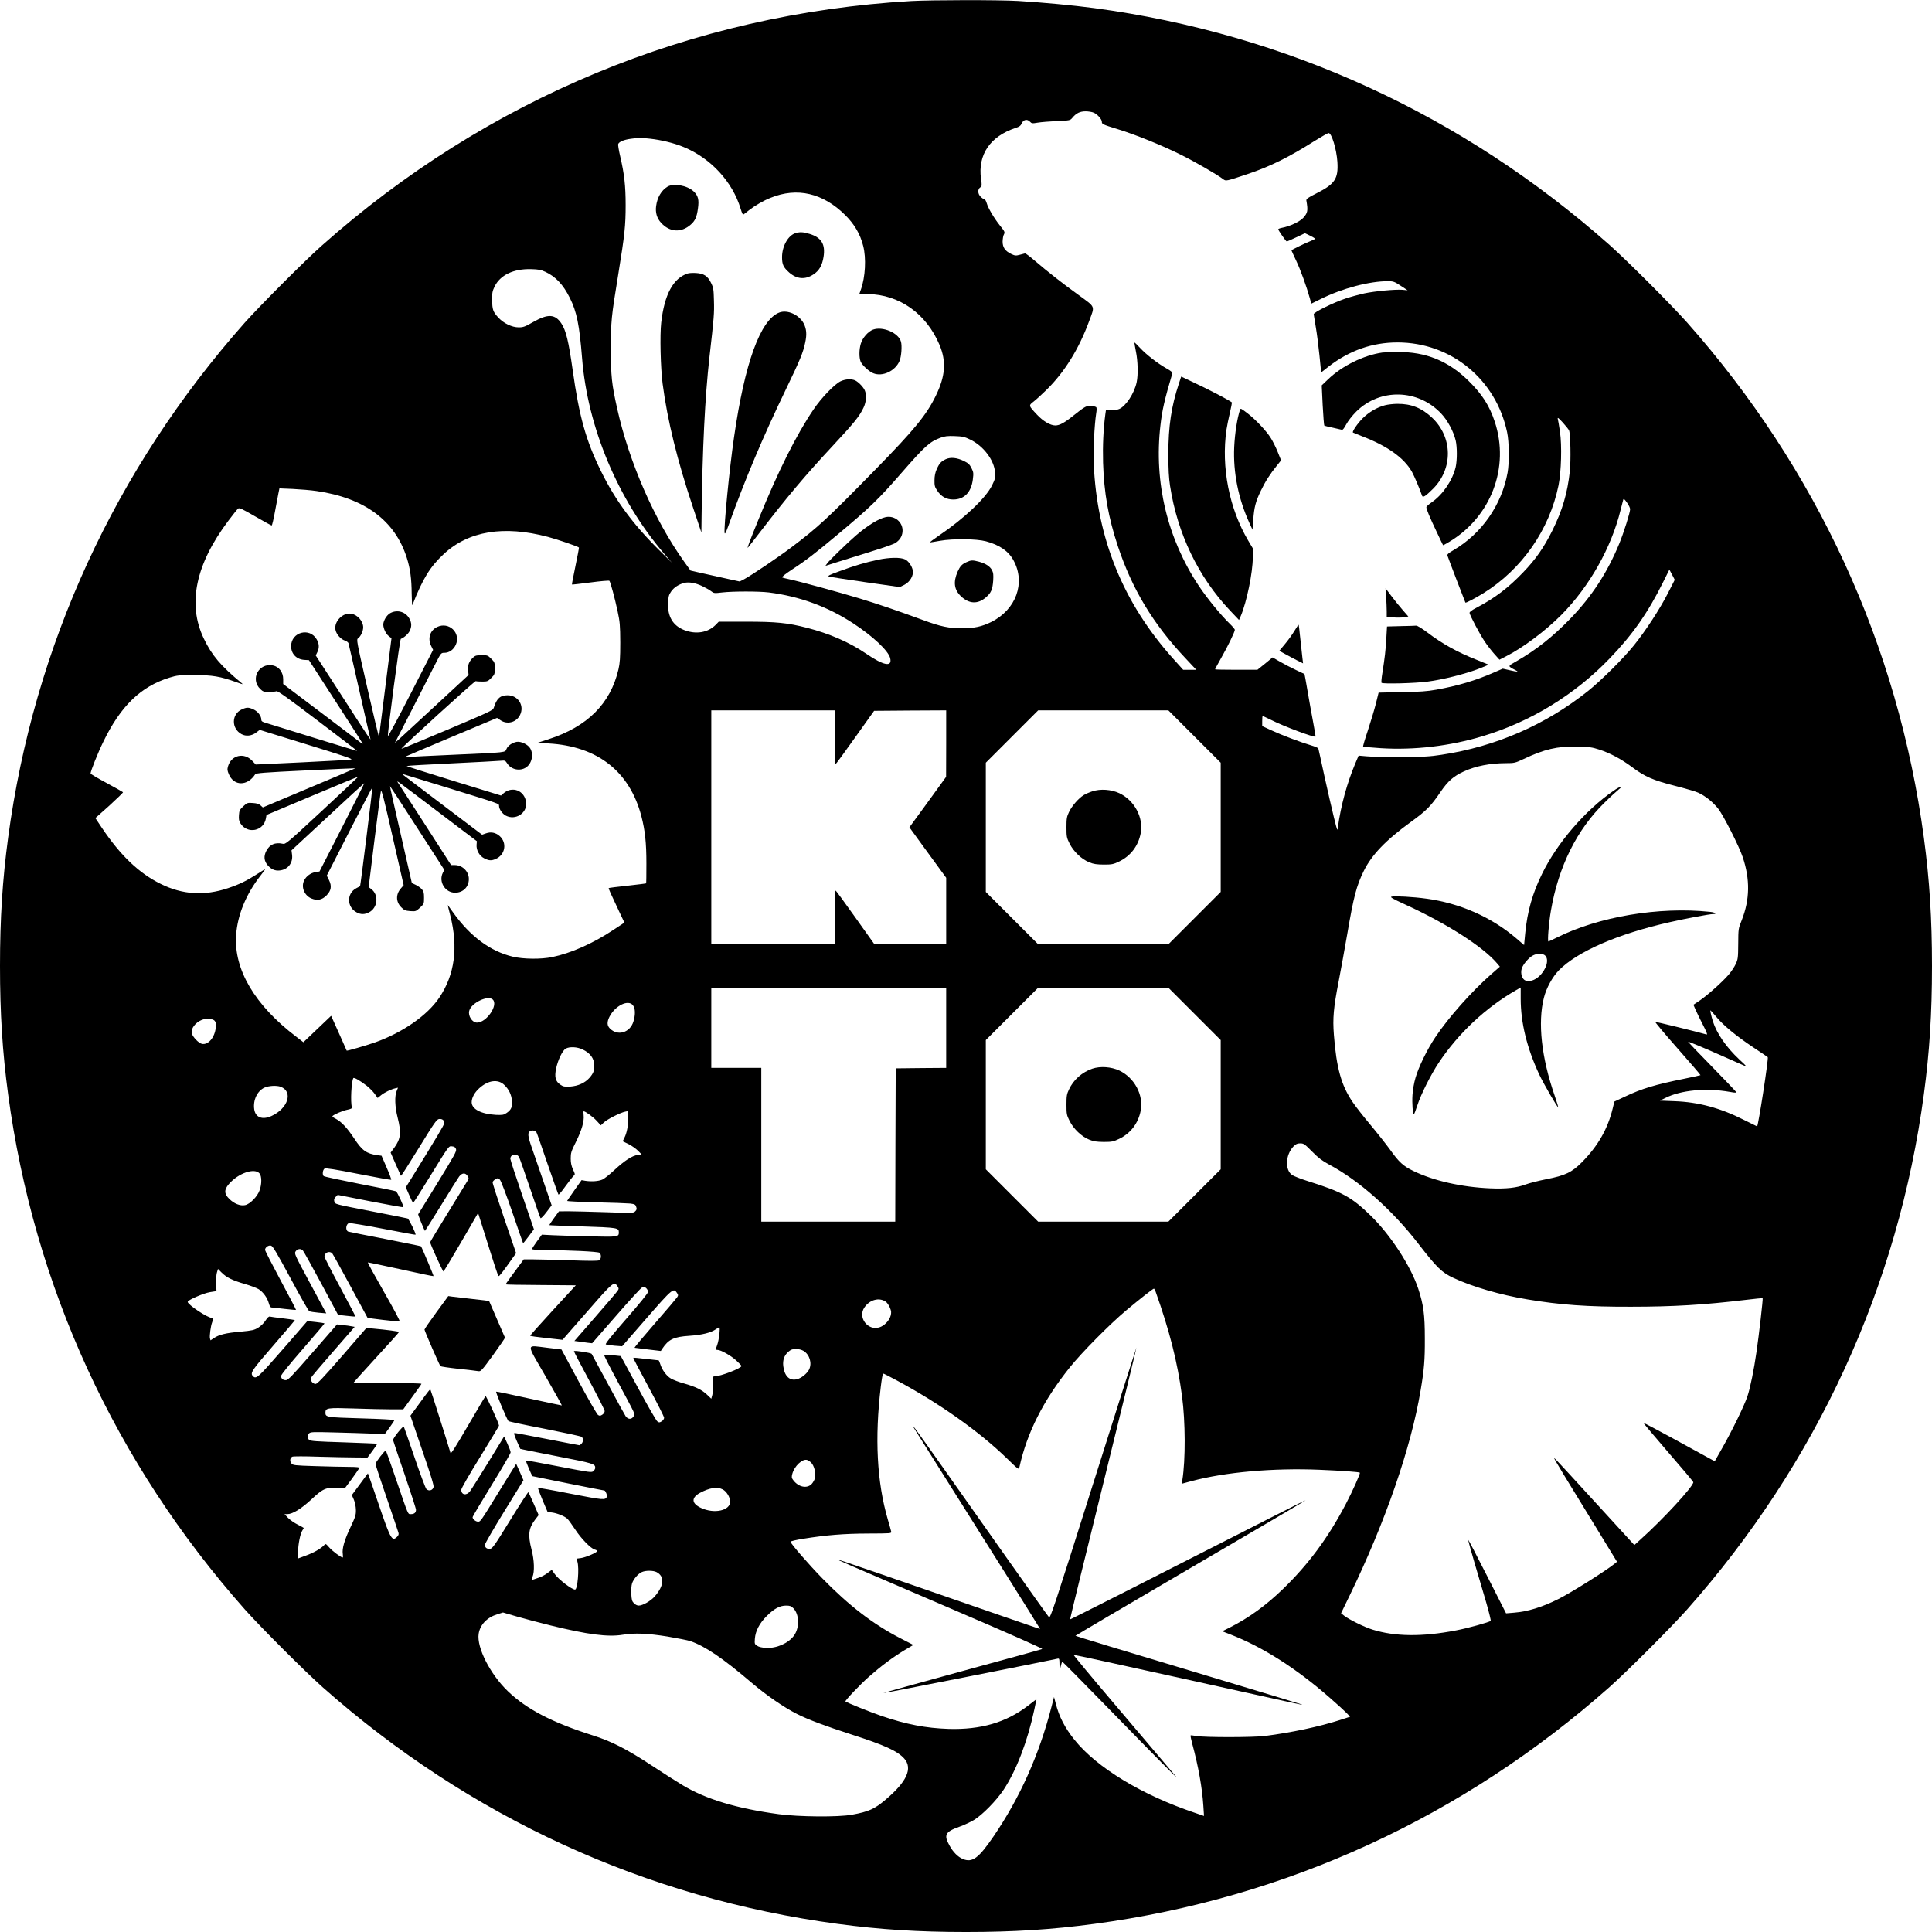 <?xml version="1.0" standalone="no"?>
<!DOCTYPE svg PUBLIC "-//W3C//DTD SVG 20010904//EN"
 "http://www.w3.org/TR/2001/REC-SVG-20010904/DTD/svg10.dtd">
<svg version="1.0" xmlns="http://www.w3.org/2000/svg"
 width="2048pt" height="2048pt" viewBox="0 0 2048 2048"
 preserveAspectRatio="xMidYMid meet">
<g transform="translate(0,2048) scale(0.1,-0.1)"
fill="#000000" stroke="none">
<path d="M9660 20469 c-2330 -135 -4501 -1037 -6255 -2598 -177 -157 -652
-634 -810 -811 -1377 -1555 -2236 -3425 -2509 -5460 -60 -447 -86 -856 -86
-1360 0 -504 26 -913 86 -1360 273 -2035 1132 -3905 2509 -5460 166 -187 638
-659 825 -825 1555 -1377 3425 -2236 5460 -2509 447 -60 856 -86 1360 -86 504
0 913 26 1360 86 2035 273 3905 1132 5460 2509 187 166 659 638 825 825 1377
1555 2236 3425 2509 5460 60 447 86 856 86 1360 0 504 -26 913 -86 1360 -273
2035 -1132 3905 -2509 5460 -166 187 -638 659 -825 825 -1555 1377 -3425 2236
-5460 2509 -223 30 -558 61 -809 76 -213 12 -918 11 -1131 -1z m1933 -1183
c39 -16 87 -70 87 -96 0 -26 6 -29 165 -78 195 -60 468 -171 664 -268 153 -75
397 -216 457 -263 29 -23 32 -22 259 54 239 80 437 178 712 352 73 45 139 83
147 83 32 0 84 -171 93 -305 11 -180 -25 -235 -223 -335 -90 -45 -108 -59
-106 -75 19 -109 15 -131 -34 -185 -36 -40 -143 -90 -226 -105 -21 -4 -38 -11
-38 -15 0 -12 82 -130 91 -130 3 0 48 20 99 44 l93 44 54 -26 c29 -14 53 -29
53 -33 0 -3 -21 -14 -47 -24 -52 -20 -203 -93 -203 -99 0 -2 22 -50 49 -107
47 -98 110 -273 146 -401 l15 -57 98 48 c227 114 522 192 717 190 54 0 67 -4
133 -48 l73 -48 -55 5 c-74 6 -291 -14 -404 -38 -50 -11 -140 -35 -200 -55
-128 -43 -338 -146 -336 -166 1 -8 11 -69 22 -136 12 -68 29 -203 39 -302 l18
-179 80 63 c220 170 462 255 729 255 567 0 1044 -391 1162 -952 22 -103 24
-322 5 -428 -62 -342 -274 -646 -572 -821 -52 -30 -69 -45 -66 -57 9 -29 188
-496 191 -500 6 -5 102 45 191 100 408 254 699 671 796 1143 29 145 37 423 15
570 -9 61 -19 121 -23 135 -4 19 8 10 53 -39 32 -35 63 -74 67 -85 15 -38 20
-317 8 -431 -26 -234 -78 -412 -186 -630 -90 -180 -176 -304 -310 -443 -155
-162 -299 -272 -490 -372 -56 -29 -79 -47 -77 -58 7 -33 106 -220 157 -297 29
-44 77 -106 107 -139 l53 -59 70 36 c177 89 422 273 588 441 297 301 529 713
626 1111 13 50 25 98 28 108 4 14 12 8 39 -30 19 -26 34 -58 34 -70 0 -35 -67
-248 -115 -365 -126 -307 -291 -560 -520 -797 -185 -191 -362 -331 -568 -449
-98 -56 -98 -51 -12 -96 39 -20 24 -20 -64 0 l-71 16 -97 -42 c-188 -83 -383
-141 -608 -181 -93 -17 -175 -23 -366 -26 l-245 -5 -29 -117 c-16 -64 -55
-192 -85 -284 -31 -92 -54 -170 -50 -172 4 -2 88 -9 187 -16 357 -22 733 22
1083 128 505 152 974 439 1341 821 241 249 408 487 566 806 l69 138 29 -54 28
-54 -74 -145 c-84 -165 -235 -396 -358 -549 -110 -137 -347 -373 -486 -484
-451 -360 -979 -590 -1555 -677 -122 -19 -190 -23 -430 -23 -157 -1 -322 2
-366 7 l-82 7 -37 -87 c-87 -208 -151 -443 -182 -668 -6 -50 -6 -49 -44 105
-21 85 -66 281 -100 435 -33 154 -62 285 -64 291 -2 6 -36 21 -77 33 -112 33
-312 109 -420 159 l-98 45 0 53 c0 30 2 54 5 54 3 0 42 -19 88 -41 134 -68
460 -190 472 -177 2 2 -10 73 -26 158 -16 85 -43 233 -59 329 -16 96 -31 175
-32 176 -2 1 -43 21 -93 44 -49 23 -124 62 -167 87 l-78 45 -80 -66 -81 -65
-224 0 c-124 0 -225 2 -225 5 0 3 30 58 66 122 69 121 144 276 144 297 0 6
-23 34 -51 61 -97 94 -241 270 -328 400 -336 503 -480 1101 -410 1705 18 162
44 274 126 551 3 12 -14 27 -61 53 -94 53 -214 146 -280 217 -31 34 -59 60
-60 58 -2 -2 5 -44 15 -94 21 -101 25 -248 8 -327 -24 -116 -115 -255 -186
-284 -18 -8 -57 -14 -86 -14 l-54 0 -6 -42 c-21 -153 -29 -333 -24 -513 10
-322 56 -580 157 -885 151 -455 373 -823 716 -1187 l115 -123 -69 0 -70 0
-107 119 c-529 590 -806 1272 -841 2062 -6 150 7 415 26 537 6 32 6 60 1 65
-5 5 -27 11 -49 14 -49 7 -73 -6 -190 -100 -97 -78 -149 -107 -195 -107 -53 0
-130 45 -196 116 -89 95 -89 95 -33 138 26 20 87 76 136 124 191 188 342 431
451 727 62 168 72 143 -113 279 -172 124 -323 243 -466 365 -48 42 -93 75
-100 75 -6 -1 -32 -8 -57 -15 -42 -11 -50 -10 -92 10 -63 31 -89 69 -89 131 1
27 6 58 11 69 16 30 15 33 -39 100 -62 78 -125 183 -141 239 -7 23 -18 42 -26
42 -8 0 -25 11 -38 25 -31 30 -33 78 -5 98 19 13 20 19 9 92 -35 256 97 450
367 539 40 13 54 23 65 49 18 40 58 48 87 17 18 -19 24 -20 83 -10 35 6 127
13 204 17 139 6 139 6 164 36 40 48 80 67 139 67 29 0 67 -6 85 -14z m-4704
-276 c119 -13 256 -46 359 -89 288 -119 517 -368 603 -654 15 -49 24 -66 32
-59 7 4 32 24 57 44 63 49 154 102 228 131 282 115 556 51 792 -183 98 -98
158 -200 190 -326 34 -131 23 -331 -24 -463 -9 -24 -16 -44 -16 -45 0 0 39 -2
88 -3 336 -5 620 -206 761 -538 74 -176 63 -331 -39 -540 -98 -202 -227 -360
-638 -780 -510 -521 -610 -614 -897 -830 -138 -104 -419 -293 -497 -335 l-47
-24 -173 38 c-95 21 -212 47 -261 58 l-87 20 -69 96 c-315 441 -582 1052 -709
1622 -58 261 -67 341 -66 635 0 297 2 322 79 795 67 411 77 511 77 725 0 207
-14 331 -58 519 -15 63 -24 121 -21 129 10 25 60 46 134 56 96 12 91 12 202 1z
m-1107 -1412 c109 -51 188 -135 258 -275 74 -148 102 -287 130 -637 58 -735
380 -1503 871 -2076 l82 -95 -127 125 c-282 277 -472 534 -625 845 -160 325
-231 578 -301 1076 -43 304 -70 415 -119 490 -67 101 -143 104 -298 16 -87
-50 -106 -57 -154 -57 -72 0 -160 42 -217 104 -56 61 -64 84 -65 186 -1 75 2
93 26 143 60 122 200 189 387 184 79 -2 105 -7 152 -29z m4503 -1778 c140 -67
254 -218 263 -348 4 -57 1 -70 -33 -139 -66 -133 -293 -348 -560 -529 -60 -41
-104 -74 -97 -74 7 0 54 8 104 17 138 25 388 22 490 -5 144 -39 239 -104 292
-203 130 -238 26 -523 -238 -653 -97 -48 -180 -66 -309 -66 -138 0 -226 18
-412 87 -295 108 -463 165 -675 230 -222 67 -639 181 -745 203 -33 7 -66 15
-73 19 -8 5 32 36 110 88 136 88 247 174 473 363 343 286 439 378 684 660 248
284 297 328 412 370 43 16 73 20 149 17 84 -3 103 -7 165 -37z m-6929 -545
c510 -74 832 -313 957 -710 36 -115 50 -221 51 -378 1 -76 4 -130 8 -120 111
282 187 405 332 540 263 245 637 306 1104 182 95 -25 318 -101 329 -113 2 -2
-15 -90 -37 -196 -22 -106 -39 -194 -37 -196 2 -2 90 8 197 22 106 14 196 22
200 17 11 -13 58 -186 87 -323 24 -112 27 -147 28 -330 0 -166 -4 -220 -19
-285 -85 -365 -330 -609 -744 -742 l-117 -38 120 -6 c519 -29 860 -297 984
-772 39 -151 53 -281 53 -500 0 -115 -1 -210 -3 -211 -2 -2 -91 -13 -198 -25
-107 -11 -196 -23 -198 -25 -4 -4 16 -49 110 -248 l56 -118 -121 -80 c-213
-141 -445 -244 -643 -285 -119 -25 -307 -23 -420 4 -236 56 -450 214 -630 466
-31 44 -58 81 -59 82 -1 1 11 -48 27 -110 86 -341 48 -627 -116 -872 -126
-188 -389 -371 -682 -475 -91 -32 -297 -92 -300 -87 -1 1 -23 51 -49 111 -27
60 -64 143 -82 183 l-34 75 -147 -140 -147 -140 -75 58 c-440 334 -664 714
-638 1079 15 213 106 434 258 628 27 35 49 65 49 68 0 2 -37 -20 -82 -49 -113
-73 -191 -111 -311 -151 -251 -84 -483 -69 -713 45 -230 113 -427 301 -625
596 l-68 102 149 133 c81 74 146 137 144 141 -2 3 -81 48 -174 98 -94 50 -170
96 -170 100 0 25 78 221 135 337 183 378 397 586 702 680 82 25 101 27 263 27
191 0 275 -14 445 -75 70 -25 77 -27 55 -9 -217 179 -315 293 -400 472 -175
365 -87 786 260 1247 48 64 95 123 104 130 13 11 41 -2 181 -83 92 -53 170
-96 175 -96 4 0 20 64 34 143 15 78 31 166 37 196 l11 54 143 -6 c79 -4 192
-13 251 -22z m4084 -1006 c35 -17 79 -41 97 -55 31 -24 34 -24 120 -14 115 13
386 13 493 0 325 -41 624 -150 895 -328 208 -136 371 -290 391 -367 25 -100
-68 -82 -259 49 -174 118 -385 210 -622 271 -207 53 -325 65 -651 65 l-285 0
-33 -34 c-82 -82 -207 -103 -330 -56 -124 47 -182 146 -174 295 3 62 8 80 33
116 30 43 81 75 138 90 49 12 116 1 187 -32z m1410 -1604 c0 -157 3 -285 8
-285 4 1 97 128 207 283 l201 282 382 3 382 2 0 -352 -1 -353 -194 -268 -195
-267 195 -268 195 -267 0 -353 0 -352 -382 2 -382 3 -201 282 c-110 155 -203
282 -207 283 -5 0 -8 -128 -8 -285 l0 -285 -655 0 -655 0 0 1240 0 1240 655 0
655 0 0 -285z m3812 8 l278 -278 0 -685 0 -685 -277 -277 -278 -278 -690 0
-690 0 -277 277 -278 278 0 685 0 685 277 277 278 278 690 0 690 0 277 -277z
m4288 -138 c114 -36 238 -102 351 -187 134 -101 223 -139 450 -197 107 -27
219 -60 249 -73 79 -36 157 -99 214 -171 56 -72 222 -399 260 -514 79 -236 75
-450 -11 -668 -36 -89 -36 -91 -37 -250 -1 -150 -3 -163 -27 -215 -14 -30 -47
-80 -73 -110 -63 -75 -227 -221 -308 -276 l-67 -45 23 -53 c13 -30 48 -101 78
-160 38 -73 50 -105 39 -102 -105 30 -536 136 -544 133 -5 -1 101 -128 237
-282 135 -153 244 -280 242 -282 -2 -2 -79 -19 -172 -38 -309 -62 -451 -105
-630 -190 l-111 -52 -18 -74 c-52 -215 -156 -397 -326 -569 -106 -107 -176
-141 -377 -180 -85 -17 -182 -42 -217 -55 -98 -37 -208 -49 -379 -42 -301 13
-597 79 -813 184 -108 52 -153 93 -249 228 -40 55 -133 173 -208 263 -75 89
-159 197 -187 239 -121 178 -172 363 -199 712 -14 178 -4 289 51 571 22 113
62 336 90 495 69 404 98 513 175 671 84 172 235 329 504 524 159 115 210 167
308 312 82 120 138 169 253 222 124 56 272 85 440 86 93 0 100 2 190 44 219
104 358 136 564 132 131 -3 161 -7 235 -31z m-6920 -2950 l0 -425 -267 -2
-268 -3 -3 -812 -2 -813 -710 0 -710 0 0 815 0 815 -265 0 -265 0 0 425 0 425
1245 0 1245 0 0 -425z m2632 148 l278 -278 0 -685 0 -685 -277 -277 -278 -278
-690 0 -690 0 -277 277 -278 278 0 685 0 685 277 277 278 278 690 0 690 0 277
-277z m-7438 151 c60 -59 -67 -244 -168 -244 -50 0 -96 70 -82 125 21 84 200
170 250 119z m1485 -60 c26 -32 28 -98 6 -171 -35 -119 -166 -159 -249 -76
-32 31 -33 69 -6 124 61 119 199 187 249 123z m11482 -120 c73 -90 214 -206
394 -326 83 -55 152 -102 154 -104 11 -10 -101 -734 -113 -734 -1 0 -63 31
-138 68 -250 127 -484 190 -737 199 l-155 6 57 28 c163 83 431 109 682 65 67
-12 73 -11 65 3 -6 9 -122 131 -259 271 -137 140 -248 256 -247 257 4 4 169
-64 366 -152 96 -42 195 -86 220 -97 43 -19 42 -17 -43 62 -139 130 -239 276
-280 405 -18 58 -30 115 -25 115 2 0 29 -30 59 -66z m-15916 -44 c14 -16 17
-30 12 -75 -11 -104 -81 -185 -147 -170 -34 7 -97 73 -106 110 -13 50 36 116
106 144 45 18 115 13 135 -9z m3900 -304 c84 -40 125 -97 125 -176 0 -51 -12
-80 -51 -125 -48 -54 -120 -87 -204 -93 -61 -3 -74 -1 -105 20 -52 35 -64 81
-45 171 19 92 68 193 103 212 42 22 119 18 177 -9z m-2289 -384 c30 -24 69
-63 86 -87 l31 -44 36 29 c37 30 105 63 153 74 l27 6 -14 -35 c-23 -53 -19
-168 10 -281 41 -161 33 -227 -36 -321 l-38 -51 53 -121 c29 -67 55 -123 57
-125 2 -3 88 131 190 297 163 266 189 302 213 305 33 4 56 -13 56 -42 0 -18
-77 -147 -352 -592 l-56 -90 36 -82 c19 -45 38 -82 42 -82 4 0 78 116 165 258
221 358 210 344 248 340 24 -2 34 -10 41 -29 8 -22 -15 -63 -194 -355 -112
-181 -205 -332 -207 -336 -2 -5 62 -165 72 -176 1 -1 78 120 170 270 92 150
179 288 192 306 30 40 66 43 89 7 15 -23 15 -27 -3 -57 -11 -18 -104 -169
-206 -336 -103 -166 -187 -306 -187 -310 0 -18 134 -312 141 -310 5 2 89 142
188 312 l179 308 42 -133 c144 -459 168 -533 176 -536 8 -2 44 44 152 197 l33
46 -126 368 c-69 203 -125 375 -123 384 2 9 15 23 30 32 26 14 29 13 47 -5 12
-12 67 -157 132 -345 61 -179 112 -326 114 -328 2 -2 28 31 59 72 l56 75 -125
364 c-69 200 -125 372 -125 383 0 50 70 62 93 17 8 -16 60 -165 117 -333 57
-168 106 -309 110 -313 5 -5 33 24 63 64 l55 72 -88 256 c-48 141 -104 303
-124 359 -42 120 -45 157 -16 172 25 13 57 5 69 -18 5 -9 57 -159 116 -332 60
-173 111 -318 115 -323 3 -4 37 35 74 88 38 52 77 102 87 111 17 15 16 18 -7
67 -17 38 -24 70 -24 117 0 59 5 75 55 175 62 125 89 219 82 282 -2 24 -3 43
0 43 18 0 99 -59 137 -100 l45 -49 33 31 c36 34 175 104 226 114 l32 7 0 -71
c0 -83 -15 -163 -41 -213 l-18 -37 62 -30 c34 -17 79 -49 100 -70 l38 -39 -41
-6 c-59 -8 -138 -59 -246 -159 -51 -48 -110 -95 -131 -103 -40 -17 -114 -22
-178 -12 l-40 7 -75 -106 c-41 -58 -76 -110 -78 -114 -2 -4 136 -11 305 -15
169 -4 333 -10 363 -13 48 -6 56 -10 64 -35 8 -22 6 -31 -10 -47 -19 -20 -27
-20 -314 -10 -162 5 -340 10 -395 10 l-100 -1 -52 -71 c-29 -39 -51 -73 -49
-75 2 -2 160 -8 352 -14 374 -12 384 -14 384 -64 0 -47 -12 -48 -303 -41 -149
3 -326 9 -392 12 l-121 6 -52 -71 c-29 -39 -52 -76 -52 -81 0 -6 46 -10 113
-11 272 -1 587 -16 602 -29 22 -18 19 -67 -4 -80 -13 -7 -110 -7 -303 0 -156
5 -331 10 -390 10 l-106 0 -96 -130 c-53 -71 -96 -132 -96 -135 0 -3 167 -6
372 -7 l372 -3 -242 -263 c-133 -145 -242 -267 -242 -271 0 -4 77 -15 172 -25
l172 -19 25 30 c14 16 131 149 259 296 249 286 262 296 298 242 15 -23 15 -27
1 -48 -8 -13 -115 -138 -237 -278 l-221 -254 48 -6 c26 -4 69 -9 94 -13 l46
-5 253 290 c139 160 263 296 276 301 19 9 28 8 44 -7 11 -10 20 -28 20 -39 0
-13 -89 -123 -230 -285 -157 -180 -227 -267 -218 -272 7 -4 49 -10 93 -14 l80
-6 257 295 c276 317 288 326 324 271 15 -22 15 -27 1 -48 -8 -12 -114 -137
-236 -277 -122 -140 -219 -256 -214 -257 4 -1 69 -9 143 -18 l135 -16 15 23
c67 101 122 127 289 138 134 9 228 33 279 69 17 11 33 21 37 21 12 0 -3 -132
-20 -180 -19 -54 -19 -60 3 -60 34 0 142 -61 197 -112 30 -27 55 -54 55 -58 0
-24 -223 -110 -285 -110 -19 0 -20 -5 -17 -79 2 -43 -1 -96 -7 -118 l-11 -40
-44 42 c-54 52 -122 85 -246 120 -52 14 -114 38 -138 52 -47 27 -95 93 -114
156 -6 20 -14 37 -17 37 -3 0 -64 7 -135 15 -71 9 -131 14 -133 12 -2 -3 71
-142 162 -310 91 -168 165 -315 165 -326 0 -11 -11 -28 -25 -37 -22 -14 -28
-15 -46 -2 -12 7 -104 167 -204 353 l-184 340 -86 9 c-47 5 -88 6 -91 3 -3 -3
59 -126 139 -274 205 -381 191 -350 172 -379 -21 -33 -59 -31 -83 4 -10 15
-94 167 -185 337 -92 171 -171 316 -175 323 -8 12 -179 39 -188 29 -2 -2 70
-141 161 -309 91 -168 165 -315 165 -326 0 -12 -11 -29 -25 -38 -22 -14 -28
-14 -46 -3 -11 8 -103 167 -204 354 l-183 340 -148 18 c-234 27 -231 63 -23
-298 98 -170 176 -311 175 -313 -2 -1 -157 32 -345 73 -188 42 -346 75 -351
73 -9 -3 113 -294 130 -312 5 -5 178 -42 386 -82 207 -41 383 -79 390 -85 19
-15 18 -54 -2 -73 -8 -9 -18 -16 -22 -16 -4 0 -157 29 -340 65 -183 36 -339
65 -346 65 -11 0 -5 -22 21 -82 20 -46 37 -84 38 -86 1 -2 175 -37 386 -78
391 -76 409 -81 409 -124 0 -9 -9 -25 -19 -34 -19 -17 -34 -15 -366 49 -190
37 -348 66 -350 63 -4 -4 60 -156 70 -166 2 -2 752 -152 762 -152 11 0 32 -51
27 -64 -15 -40 -34 -38 -384 30 -187 37 -343 64 -346 62 -3 -3 19 -62 48 -131
l53 -124 47 -6 c53 -7 132 -38 161 -65 11 -9 48 -60 83 -113 66 -101 168 -204
209 -215 14 -3 25 -10 25 -16 0 -15 -121 -67 -171 -74 l-47 -6 9 -32 c21 -71
2 -296 -25 -296 -34 0 -173 106 -215 164 l-32 45 -44 -33 c-24 -19 -68 -42
-97 -51 -29 -10 -59 -20 -65 -22 -10 -4 -9 4 2 31 23 55 19 178 -10 290 -40
155 -32 225 36 315 l39 51 -51 117 c-28 65 -54 121 -58 125 -3 4 -90 -129
-192 -295 -163 -266 -189 -302 -213 -305 -33 -4 -56 13 -56 42 0 12 92 171
205 354 l204 331 -38 87 -39 87 -24 -39 c-14 -21 -92 -147 -173 -279 -182
-296 -182 -295 -207 -295 -25 0 -58 27 -58 47 0 8 91 161 202 341 111 180 202
336 201 347 0 11 -16 53 -35 94 l-34 74 -168 -274 c-93 -151 -180 -289 -193
-306 -37 -50 -93 -41 -93 15 0 14 84 161 200 348 110 179 200 328 200 332 1
21 -136 320 -143 313 -5 -5 -89 -147 -187 -315 -123 -212 -180 -302 -184 -289
-28 98 -209 669 -213 673 -5 5 -12 -3 -127 -161 l-85 -116 125 -366 c91 -263
125 -373 120 -391 -9 -35 -51 -46 -76 -20 -10 11 -66 161 -125 334 -59 173
-111 321 -114 327 -7 13 -115 -121 -114 -142 0 -5 55 -169 122 -363 66 -194
121 -363 121 -376 0 -30 -18 -46 -53 -46 -34 0 -24 -24 -157 365 -56 165 -106
304 -110 308 -7 8 -110 -124 -110 -142 0 -5 53 -166 119 -358 65 -191 122
-358 125 -370 5 -15 1 -28 -13 -42 -54 -54 -69 -29 -185 309 -57 168 -109 318
-115 333 l-11 29 -85 -115 -85 -115 21 -48 c13 -31 21 -72 22 -110 1 -54 -6
-74 -56 -180 -65 -136 -92 -230 -83 -286 3 -21 3 -38 -1 -38 -17 0 -108 67
-142 106 -38 43 -38 43 -56 24 -32 -35 -110 -80 -194 -110 l-81 -30 0 68 c0
79 23 195 45 228 8 13 15 25 15 27 0 2 -28 18 -62 35 -35 17 -81 49 -103 71
l-39 41 30 0 c56 0 148 57 253 154 123 116 157 131 274 124 l82 -5 73 98 c40
55 75 106 78 114 5 13 -11 15 -112 16 -66 0 -224 4 -353 8 -223 7 -235 9 -252
29 -19 25 -15 58 10 71 9 5 132 5 276 0 143 -4 319 -8 390 -8 l131 -1 53 71
c29 39 51 72 49 75 -2 2 -161 8 -354 15 -291 9 -352 13 -366 26 -23 20 -23 47
-1 69 16 15 39 16 263 10 135 -3 311 -9 392 -12 l146 -7 52 71 c28 39 51 74
51 79 -1 4 -158 13 -349 18 -372 11 -382 12 -382 61 0 50 22 53 300 44 140 -5
316 -9 390 -9 l135 0 95 131 c52 72 97 134 98 139 2 5 -155 9 -357 9 -199 0
-361 2 -361 5 0 3 108 123 240 267 132 143 240 264 240 268 0 7 -130 24 -275
37 l-71 6 -257 -297 c-205 -235 -263 -296 -282 -296 -29 0 -59 39 -49 64 3 9
109 134 235 278 l229 263 -33 6 c-17 4 -60 10 -93 13 l-61 7 -258 -296 c-218
-250 -261 -295 -284 -295 -32 0 -51 16 -51 45 0 13 88 122 230 285 127 146
230 268 230 271 0 3 -41 10 -91 15 l-91 10 -259 -298 c-264 -303 -283 -320
-317 -286 -33 33 -15 60 218 328 126 145 228 266 226 267 -2 2 -58 10 -126 18
-67 8 -129 16 -139 19 -11 3 -25 -10 -46 -42 -17 -27 -50 -59 -78 -76 -43 -26
-62 -30 -186 -42 -155 -13 -230 -32 -283 -68 l-36 -24 -6 21 c-6 26 8 131 23
170 14 37 14 47 -3 47 -45 0 -256 140 -256 170 0 19 168 92 236 103 l69 11 -3
76 c-2 42 1 95 7 118 l12 41 39 -39 c52 -52 116 -83 247 -121 59 -17 125 -42
146 -55 48 -31 91 -91 107 -149 10 -35 17 -45 34 -45 11 -1 73 -7 136 -15 63
-7 117 -12 118 -10 2 2 -71 142 -162 311 -91 170 -166 316 -166 325 0 26 36
52 63 45 19 -4 59 -72 207 -346 100 -187 190 -345 199 -349 9 -5 53 -12 98
-16 l82 -7 -170 316 c-167 310 -170 317 -155 341 19 29 56 33 78 8 9 -10 96
-167 194 -349 l178 -332 90 -10 c50 -6 92 -9 94 -7 2 1 -71 141 -162 310 -91
169 -166 315 -166 325 0 43 54 65 83 33 8 -10 95 -166 193 -348 97 -181 179
-332 180 -333 4 -6 326 -43 341 -40 7 2 -56 121 -166 313 -98 171 -175 311
-171 313 4 1 161 -32 349 -73 189 -42 345 -75 347 -72 3 3 -122 301 -133 316
-1 2 -173 37 -380 78 -208 40 -384 75 -391 78 -32 12 -26 79 8 90 11 3 173
-24 361 -60 187 -37 342 -65 344 -63 8 8 -70 168 -84 172 -9 3 -169 35 -356
71 -426 83 -413 79 -421 111 -5 19 -1 32 15 47 l21 21 346 -68 c190 -37 348
-65 350 -63 8 7 -64 162 -78 169 -7 4 -179 39 -383 78 -203 40 -376 77 -383
83 -17 14 -11 67 9 80 12 7 111 -8 359 -57 188 -37 345 -65 348 -62 2 3 -19
62 -49 130 l-54 125 -45 6 c-115 16 -161 49 -245 177 -75 113 -135 177 -194
208 -23 11 -40 24 -37 28 10 16 104 57 156 68 39 8 54 15 51 25 -17 56 -6 276
15 311 7 10 71 -26 140 -80z m1460 7 c49 -47 75 -102 81 -168 5 -66 -8 -96
-57 -129 -31 -21 -43 -23 -115 -20 -155 9 -255 61 -255 134 0 47 30 103 80
148 95 86 199 100 266 35z m-2371 -19 c135 -51 79 -230 -97 -310 -97 -44 -170
-16 -183 71 -14 97 32 195 109 230 45 20 129 25 171 9z m10934 -687 c69 -70
107 -98 181 -138 316 -168 670 -482 946 -840 194 -251 248 -304 368 -360 202
-95 501 -182 786 -229 352 -59 636 -79 1095 -78 452 0 780 20 1223 73 95 12
175 19 177 17 5 -5 -39 -389 -65 -567 -28 -195 -66 -380 -96 -471 -32 -97
-163 -366 -266 -547 l-81 -143 -86 47 c-47 25 -216 118 -375 205 -159 87 -291
156 -293 154 -3 -2 115 -142 261 -311 146 -168 266 -311 266 -317 0 -45 -326
-398 -560 -607 l-65 -59 -280 306 c-154 168 -345 376 -424 463 -80 87 -146
157 -148 155 -2 -2 50 -90 115 -197 65 -107 216 -354 336 -549 l217 -355 -28
-23 c-92 -74 -455 -303 -593 -372 -171 -86 -327 -134 -471 -145 l-84 -7 -199
392 c-109 215 -200 389 -202 387 -2 -2 27 -109 65 -238 38 -129 94 -319 125
-424 30 -104 52 -193 48 -197 -15 -14 -244 -78 -368 -101 -358 -69 -646 -66
-886 9 -87 27 -253 109 -302 149 l-30 24 91 188 c378 778 651 1568 752 2173
38 224 46 324 45 550 0 257 -14 359 -70 530 -81 243 -294 570 -506 776 -201
195 -299 249 -665 364 -73 23 -147 52 -165 64 -79 53 -72 215 14 304 25 25 40
32 71 32 37 0 47 -7 126 -87z m-11157 -233 c23 -29 24 -110 1 -175 -22 -67
-104 -151 -156 -160 -51 -10 -115 15 -166 66 -55 53 -57 97 -5 157 100 117
274 176 326 112z m9498 -1252 c147 -413 232 -746 280 -1108 36 -269 38 -674 3
-892 l-5 -36 104 28 c356 95 860 140 1353 120 237 -10 422 -23 430 -31 7 -8
-80 -202 -148 -331 -188 -359 -397 -641 -668 -903 -180 -174 -363 -307 -568
-410 l-75 -37 85 -33 c345 -134 700 -360 1058 -674 75 -65 153 -137 175 -159
l38 -40 -108 -35 c-221 -71 -513 -133 -794 -169 -127 -16 -637 -16 -725 -1
-33 6 -62 9 -64 7 -3 -3 5 -42 17 -87 66 -244 105 -465 118 -659 l7 -108 -99
34 c-559 188 -1037 478 -1274 773 -102 127 -163 245 -199 386 l-18 68 -28
-108 c-131 -508 -333 -958 -612 -1368 -160 -234 -226 -283 -327 -241 -52 22
-102 72 -140 141 -64 113 -47 147 102 200 50 18 119 50 154 71 90 53 243 210
318 324 136 208 252 511 324 847 l23 111 -91 -70 c-233 -178 -499 -255 -841
-245 -240 8 -446 47 -710 137 -118 40 -370 142 -383 154 -7 8 154 178 249 262
128 113 254 207 375 280 l96 57 -138 71 c-288 148 -545 346 -829 637 -142 145
-335 368 -335 386 0 6 61 20 137 32 243 39 428 54 686 55 243 1 248 1 244 21
-2 11 -18 67 -35 125 -117 400 -141 865 -75 1413 9 75 20 137 25 137 5 0 71
-33 146 -74 452 -243 870 -539 1164 -824 125 -122 127 -123 134 -95 81 367
252 705 534 1058 124 155 426 461 600 606 141 118 282 229 292 229 3 0 11 -15
18 -32z m-2860 -107 c14 -10 33 -38 43 -62 16 -38 17 -51 8 -87 -15 -53 -68
-107 -121 -123 -122 -37 -229 106 -157 211 56 83 157 110 227 61z m-872 -521
c65 -40 92 -132 58 -199 -22 -42 -80 -89 -126 -101 -79 -21 -134 30 -147 139
-7 63 10 113 53 151 28 24 44 30 82 30 29 0 59 -8 80 -20z m81 -1185 c31 -30
52 -112 41 -160 -5 -21 -21 -50 -36 -66 -50 -52 -141 -33 -196 42 -17 22 -18
32 -9 66 22 82 106 161 156 147 11 -3 31 -16 44 -29z m-939 -283 c41 -20 80
-83 80 -130 0 -95 -168 -132 -308 -67 -102 47 -107 108 -12 160 101 54 182 67
240 37z m-700 -877 c87 -45 80 -144 -19 -257 -44 -50 -128 -98 -171 -98 -16 0
-37 11 -51 26 -20 21 -24 38 -27 99 -2 41 1 89 8 110 15 46 65 104 105 121 41
18 120 17 155 -1z m1450 -383 c64 -65 67 -208 6 -291 -60 -81 -185 -136 -297
-129 -41 2 -76 10 -93 22 -27 17 -28 22 -24 75 6 82 48 163 127 242 78 77 137
109 204 109 40 0 54 -5 77 -28z m-2575 -182 c396 -97 608 -125 766 -99 130 21
262 15 476 -19 105 -18 213 -39 240 -48 156 -53 345 -181 652 -443 151 -129
344 -262 478 -329 120 -61 303 -129 578 -218 353 -113 490 -176 561 -256 91
-104 27 -245 -198 -435 -118 -100 -178 -127 -358 -160 -144 -26 -559 -23 -775
6 -444 60 -770 158 -1017 306 -62 37 -210 131 -328 209 -266 175 -429 258
-626 320 -433 138 -701 277 -901 469 -187 180 -331 463 -309 608 15 97 88 173
197 207 l61 19 151 -44 c84 -24 242 -66 352 -93z"/>
<path d="M14655 16743 c-198 -28 -427 -140 -577 -284 l-67 -64 10 -210 c6
-115 14 -213 17 -216 4 -3 45 -14 91 -23 45 -10 89 -20 96 -22 8 -4 25 18 46
58 20 37 63 92 106 135 252 250 656 240 902 -23 66 -70 130 -189 152 -284 16
-70 16 -208 0 -280 -33 -141 -136 -293 -255 -375 -31 -21 -56 -44 -56 -51 0
-22 37 -110 108 -259 36 -77 67 -142 69 -144 1 -2 30 14 65 35 445 267 643
790 483 1274 -56 169 -133 290 -275 430 -215 213 -456 312 -755 308 -71 0
-143 -3 -160 -5z"/>
<path d="M12496 16412 c-79 -238 -111 -452 -111 -742 0 -165 5 -256 18 -340
78 -507 299 -966 638 -1324 l93 -98 19 43 c63 149 127 460 127 619 l0 98 -47
79 c-203 342 -289 779 -232 1178 6 39 22 119 36 178 14 60 23 109 22 111 -42
31 -243 136 -436 226 l-102 48 -25 -76z"/>
<path d="M14681 16184 c-84 -22 -171 -73 -237 -139 -52 -52 -113 -140 -102
-150 2 -2 44 -19 93 -38 272 -104 448 -230 532 -378 25 -45 81 -177 107 -252
8 -26 36 -9 117 72 213 213 209 547 -10 753 -109 103 -221 148 -366 147 -44 0
-104 -7 -134 -15z"/>
<path d="M13145 16138 c-30 -91 -55 -249 -62 -398 -12 -269 44 -546 160 -801
l34 -74 8 105 c10 134 25 193 80 307 47 98 99 180 171 268 l44 55 -36 90 c-20
50 -54 118 -77 153 -47 73 -159 191 -237 251 -73 56 -79 60 -85 44z"/>
<path d="M14694 14151 c3 -52 6 -120 6 -152 l0 -57 73 -7 c39 -3 91 -2 114 2
l42 8 -61 70 c-34 39 -88 106 -121 150 l-60 80 7 -94z"/>
<path d="M13722 13793 c-22 -37 -67 -100 -101 -140 l-60 -72 62 -34 c34 -19
91 -49 126 -67 l64 -32 -7 59 c-4 32 -13 123 -22 202 -8 80 -16 146 -18 148
-2 2 -22 -27 -44 -64z"/>
<path d="M14849 13843 l-146 -4 -7 -121 c-7 -130 -17 -212 -42 -371 -9 -54
-13 -101 -9 -105 13 -14 360 -5 490 13 161 21 395 80 538 135 60 23 107 43
105 45 -2 1 -57 24 -123 50 -207 82 -361 167 -525 291 -54 41 -107 73 -117 72
-10 -1 -84 -4 -164 -5z"/>
<path d="M7075 18501 c-65 -40 -108 -114 -120 -206 -9 -68 8 -128 52 -176 91
-101 214 -109 315 -20 46 40 64 80 76 168 14 96 3 139 -46 185 -68 63 -213 89
-277 49z"/>
<path d="M8434 18009 c-79 -23 -144 -138 -144 -255 0 -78 14 -108 76 -163 81
-71 170 -78 258 -19 60 39 92 96 106 185 21 134 -22 204 -146 243 -71 21 -101
23 -150 9z"/>
<path d="M7290 17581 c-154 -50 -247 -222 -281 -521 -15 -132 -7 -478 15 -648
51 -390 155 -812 324 -1317 l87 -260 2 170 c9 725 36 1264 83 1685 49 428 52
467 48 604 -3 119 -5 136 -31 188 -36 73 -76 99 -160 104 -34 2 -73 0 -87 -5z"/>
<path d="M8261 17167 c-200 -76 -366 -531 -480 -1322 -49 -334 -109 -951 -100
-1014 3 -17 14 3 38 70 177 494 366 942 610 1448 152 315 184 391 207 502 18
84 13 141 -15 198 -49 94 -173 151 -260 118z"/>
<path d="M9255 16986 c-53 -20 -111 -86 -130 -149 -19 -63 -19 -147 -2 -190
17 -39 87 -104 133 -123 98 -41 235 23 280 131 19 47 27 156 15 202 -25 94
-193 166 -296 129z"/>
<path d="M8910 16438 c-64 -31 -204 -176 -286 -298 -182 -268 -375 -654 -581
-1160 -96 -235 -127 -318 -115 -305 6 6 65 82 133 170 263 343 480 602 749
890 252 271 300 331 345 426 27 58 33 128 14 176 -12 34 -64 90 -101 109 -39
20 -106 17 -158 -8z"/>
<path d="M10025 15612 c-50 -24 -68 -44 -96 -107 -15 -34 -23 -71 -23 -116 -1
-55 3 -72 27 -107 43 -66 98 -97 172 -97 115 0 189 75 207 209 9 71 8 80 -14
124 -19 38 -33 52 -78 74 -75 37 -143 44 -195 20z"/>
<path d="M9387 14998 c-73 -16 -187 -86 -310 -191 -92 -79 -283 -264 -308
-298 l-19 -27 123 39 c67 21 227 71 356 111 129 40 248 81 264 93 45 30 69 68
74 116 10 100 -81 179 -180 157z"/>
<path d="M9305 14546 c-132 -28 -248 -62 -414 -124 -95 -34 -120 -47 -105 -53
10 -4 184 -31 386 -60 l366 -52 49 24 c59 30 99 98 89 153 -9 46 -45 98 -81
116 -49 24 -167 22 -290 -4z"/>
<path d="M10245 14521 c-49 -22 -68 -43 -94 -101 -48 -111 -37 -193 38 -263
85 -79 176 -83 261 -10 56 48 71 83 78 176 4 65 2 86 -13 114 -22 41 -68 70
-138 89 -68 18 -84 17 -132 -5z"/>
<path d="M4143 13984 c-35 -17 -67 -61 -78 -107 -10 -38 19 -111 56 -140 l29
-22 -65 -515 c-36 -283 -66 -522 -67 -530 -2 -8 -57 221 -122 508 -118 517
-119 523 -99 537 27 19 53 75 53 115 0 64 -58 132 -125 144 -88 17 -186 -81
-169 -169 8 -47 55 -100 99 -115 19 -6 36 -19 39 -28 3 -9 55 -237 116 -507
61 -269 113 -497 116 -505 11 -30 -18 13 -296 444 l-283 438 17 35 c22 46 20
88 -6 134 -74 132 -272 80 -272 -71 0 -81 57 -140 140 -145 l49 -3 258 -399
c313 -483 323 -500 306 -487 -8 6 -199 151 -425 322 l-412 311 0 51 c0 74 -44
133 -109 146 -151 30 -243 -146 -133 -251 28 -27 38 -30 93 -30 34 0 69 4 78
8 11 6 129 -78 438 -313 233 -176 420 -320 416 -320 -4 0 -212 64 -463 141
-252 78 -478 148 -504 156 -39 11 -48 18 -48 36 0 38 -38 87 -83 107 -53 24
-71 24 -124 0 -110 -50 -112 -203 -3 -262 47 -26 109 -19 156 17 l37 28 499
-154 c390 -120 493 -155 471 -160 -15 -4 -249 -17 -520 -30 l-492 -23 -40 42
c-86 88 -218 57 -253 -59 -10 -34 -9 -46 8 -86 53 -127 197 -128 279 -1 8 13
92 20 535 41 289 14 526 24 527 23 1 -1 -219 -95 -490 -208 l-491 -207 -23 21
c-17 16 -40 23 -82 26 -58 4 -61 3 -102 -35 -38 -36 -43 -45 -46 -94 -3 -42 0
-61 16 -87 74 -117 247 -83 270 54 l6 35 485 204 c266 112 485 203 487 201 1
-1 -171 -163 -383 -360 -374 -347 -387 -357 -417 -350 -81 18 -140 -8 -175
-78 -28 -55 -23 -104 15 -149 37 -44 79 -62 129 -56 86 9 141 80 130 166 l-6
47 382 354 c210 195 385 356 389 358 4 2 -101 -208 -234 -467 l-240 -469 -43
-7 c-48 -7 -97 -42 -119 -86 -36 -70 0 -161 76 -193 63 -26 112 -16 160 32 50
51 58 99 27 162 l-24 48 240 470 c133 258 242 469 244 467 3 -2 -127 -1049
-131 -1049 -1 -1 -20 -11 -41 -22 -103 -55 -100 -200 4 -255 43 -24 85 -24
130 -1 95 47 109 187 24 249 l-26 19 61 495 c34 271 65 507 69 523 6 23 34
-88 124 -484 l117 -513 -29 -34 c-56 -63 -54 -144 4 -201 31 -31 43 -36 95
-40 58 -4 60 -3 103 36 42 40 43 42 43 105 0 56 -4 69 -25 93 -14 14 -43 35
-65 45 l-39 18 -117 513 c-65 282 -117 514 -115 515 1 1 131 -198 289 -443
l287 -445 -15 -29 c-49 -95 23 -213 129 -213 85 0 146 61 146 145 0 81 -68
148 -151 148 l-37 0 -272 423 c-150 232 -280 433 -289 447 -15 23 -13 22 29
-8 25 -18 216 -162 425 -321 l380 -288 -3 -37 c-5 -57 30 -120 82 -145 50 -25
75 -26 119 -7 103 43 125 172 43 244 -43 37 -92 47 -145 28 l-41 -14 -423 320
c-232 176 -424 321 -425 323 -5 4 -26 11 478 -144 570 -176 550 -169 550 -194
0 -34 35 -84 72 -103 102 -53 226 26 215 137 -12 129 -149 183 -244 96 l-22
-20 -501 154 c-275 85 -500 156 -500 159 0 3 215 16 478 28 262 13 497 25 522
28 42 4 46 3 67 -29 41 -65 134 -85 199 -42 62 41 83 138 44 203 -26 42 -99
76 -144 68 -47 -9 -92 -40 -107 -75 -17 -39 11 -36 -549 -61 -250 -11 -473
-22 -495 -24 -38 -4 -39 -4 -15 9 14 7 235 101 492 209 l467 196 37 -25 c71
-48 167 -23 206 55 50 99 -19 210 -132 210 -78 0 -116 -35 -146 -133 -8 -27
-44 -43 -493 -233 -266 -112 -485 -203 -486 -201 -6 7 778 721 788 717 7 -3
38 -5 69 -5 53 0 61 3 95 38 36 35 38 41 38 102 0 61 -2 67 -38 102 -35 36
-41 38 -101 38 -55 0 -68 -4 -91 -25 -43 -41 -58 -78 -53 -134 l5 -51 -324
-300 c-178 -165 -354 -327 -390 -360 l-67 -60 190 370 c104 203 214 418 244
477 54 106 56 108 90 108 52 0 98 33 122 86 55 126 -73 247 -198 188 -75 -36
-102 -120 -65 -198 l22 -45 -238 -465 c-131 -255 -239 -457 -241 -448 -5 34
126 1026 137 1030 31 10 78 52 93 82 23 45 23 87 -1 130 -38 73 -124 100 -198
64z"/>
<path d="M11578 12091 c-31 -10 -72 -28 -91 -40 -54 -33 -126 -116 -155 -179
-24 -50 -27 -69 -27 -162 0 -99 2 -110 33 -172 41 -84 128 -167 209 -199 46
-19 78 -23 153 -24 86 0 101 3 162 32 122 58 205 166 230 301 31 167 -67 348
-227 424 -86 40 -201 48 -287 19z"/>
<path d="M17105 12098 c-301 -207 -599 -554 -758 -880 -103 -209 -157 -403
-179 -630 l-12 -126 -85 73 c-263 224 -596 371 -952 419 -134 19 -339 30 -368
21 -18 -5 9 -21 140 -81 443 -202 827 -448 978 -625 l30 -36 -96 -84 c-206
-182 -448 -454 -588 -664 -86 -128 -177 -315 -210 -430 -15 -51 -29 -129 -32
-181 -6 -91 3 -204 15 -204 4 0 20 41 36 91 37 116 143 327 228 455 207 311
499 585 821 769 l47 27 0 -119 c0 -254 66 -522 196 -802 45 -96 194 -354 201
-347 2 2 -15 57 -37 122 -140 403 -181 775 -114 1038 26 103 90 220 158 290
198 201 630 388 1178 511 177 40 418 85 453 85 51 0 31 18 -28 24 -542 57
-1183 -51 -1627 -274 -44 -22 -83 -40 -86 -40 -12 0 4 198 26 325 80 469 276
863 572 1150 56 56 121 115 143 133 58 46 20 39 -50 -10z m-725 -1748 c43 -43
12 -148 -65 -219 -47 -43 -101 -60 -144 -45 -35 13 -55 72 -41 124 12 45 77
121 122 143 46 23 103 22 128 -3z"/>
<path d="M11580 9152 c-109 -37 -200 -117 -248 -220 -24 -50 -27 -69 -27 -162
0 -99 2 -110 33 -172 41 -84 128 -167 209 -199 46 -19 78 -23 153 -24 86 0
101 3 162 32 122 58 205 166 230 301 31 167 -67 348 -227 424 -86 40 -201 48
-285 20z"/>
<path d="M4626 6569 c-69 -94 -126 -177 -126 -183 0 -14 158 -377 169 -388 3
-4 90 -17 191 -28 102 -11 197 -22 212 -25 25 -4 37 9 155 171 70 97 127 180
126 184 -3 9 -165 383 -168 388 -2 2 -81 12 -176 22 -96 11 -193 22 -215 25
l-42 6 -126 -172z"/>
<path d="M11590 4760 c-420 -1330 -456 -1438 -471 -1422 -9 9 -207 287 -440
617 -233 330 -549 778 -702 995 -267 378 -349 489 -275 370 47 -76 467 -743
934 -1484 215 -342 390 -622 389 -623 -1 -2 -190 63 -421 143 -1131 392 -1717
594 -1720 591 -4 -4 -4 -4 1284 -557 525 -225 888 -386 880 -390 -7 -4 -390
-110 -850 -235 -461 -126 -836 -230 -834 -232 3 -4 1751 342 1844 364 21 5 22
2 23 -63 l1 -69 12 50 c6 28 14 50 17 50 4 0 230 -229 504 -510 491 -504 738
-754 699 -705 -27 33 -155 183 -665 784 -234 275 -422 502 -418 504 5 2 540
-115 1191 -259 1294 -287 1235 -274 1228 -267 -3 2 -544 166 -1202 364 -659
197 -1198 361 -1198 364 0 3 549 326 1220 719 671 392 1220 715 1220 717 0 3
-163 -78 -362 -180 -1265 -645 -2133 -1085 -2135 -1082 -2 2 157 650 352 1441
195 791 354 1440 352 1441 -1 2 -207 -645 -457 -1436z"/>
</g>
</svg>
